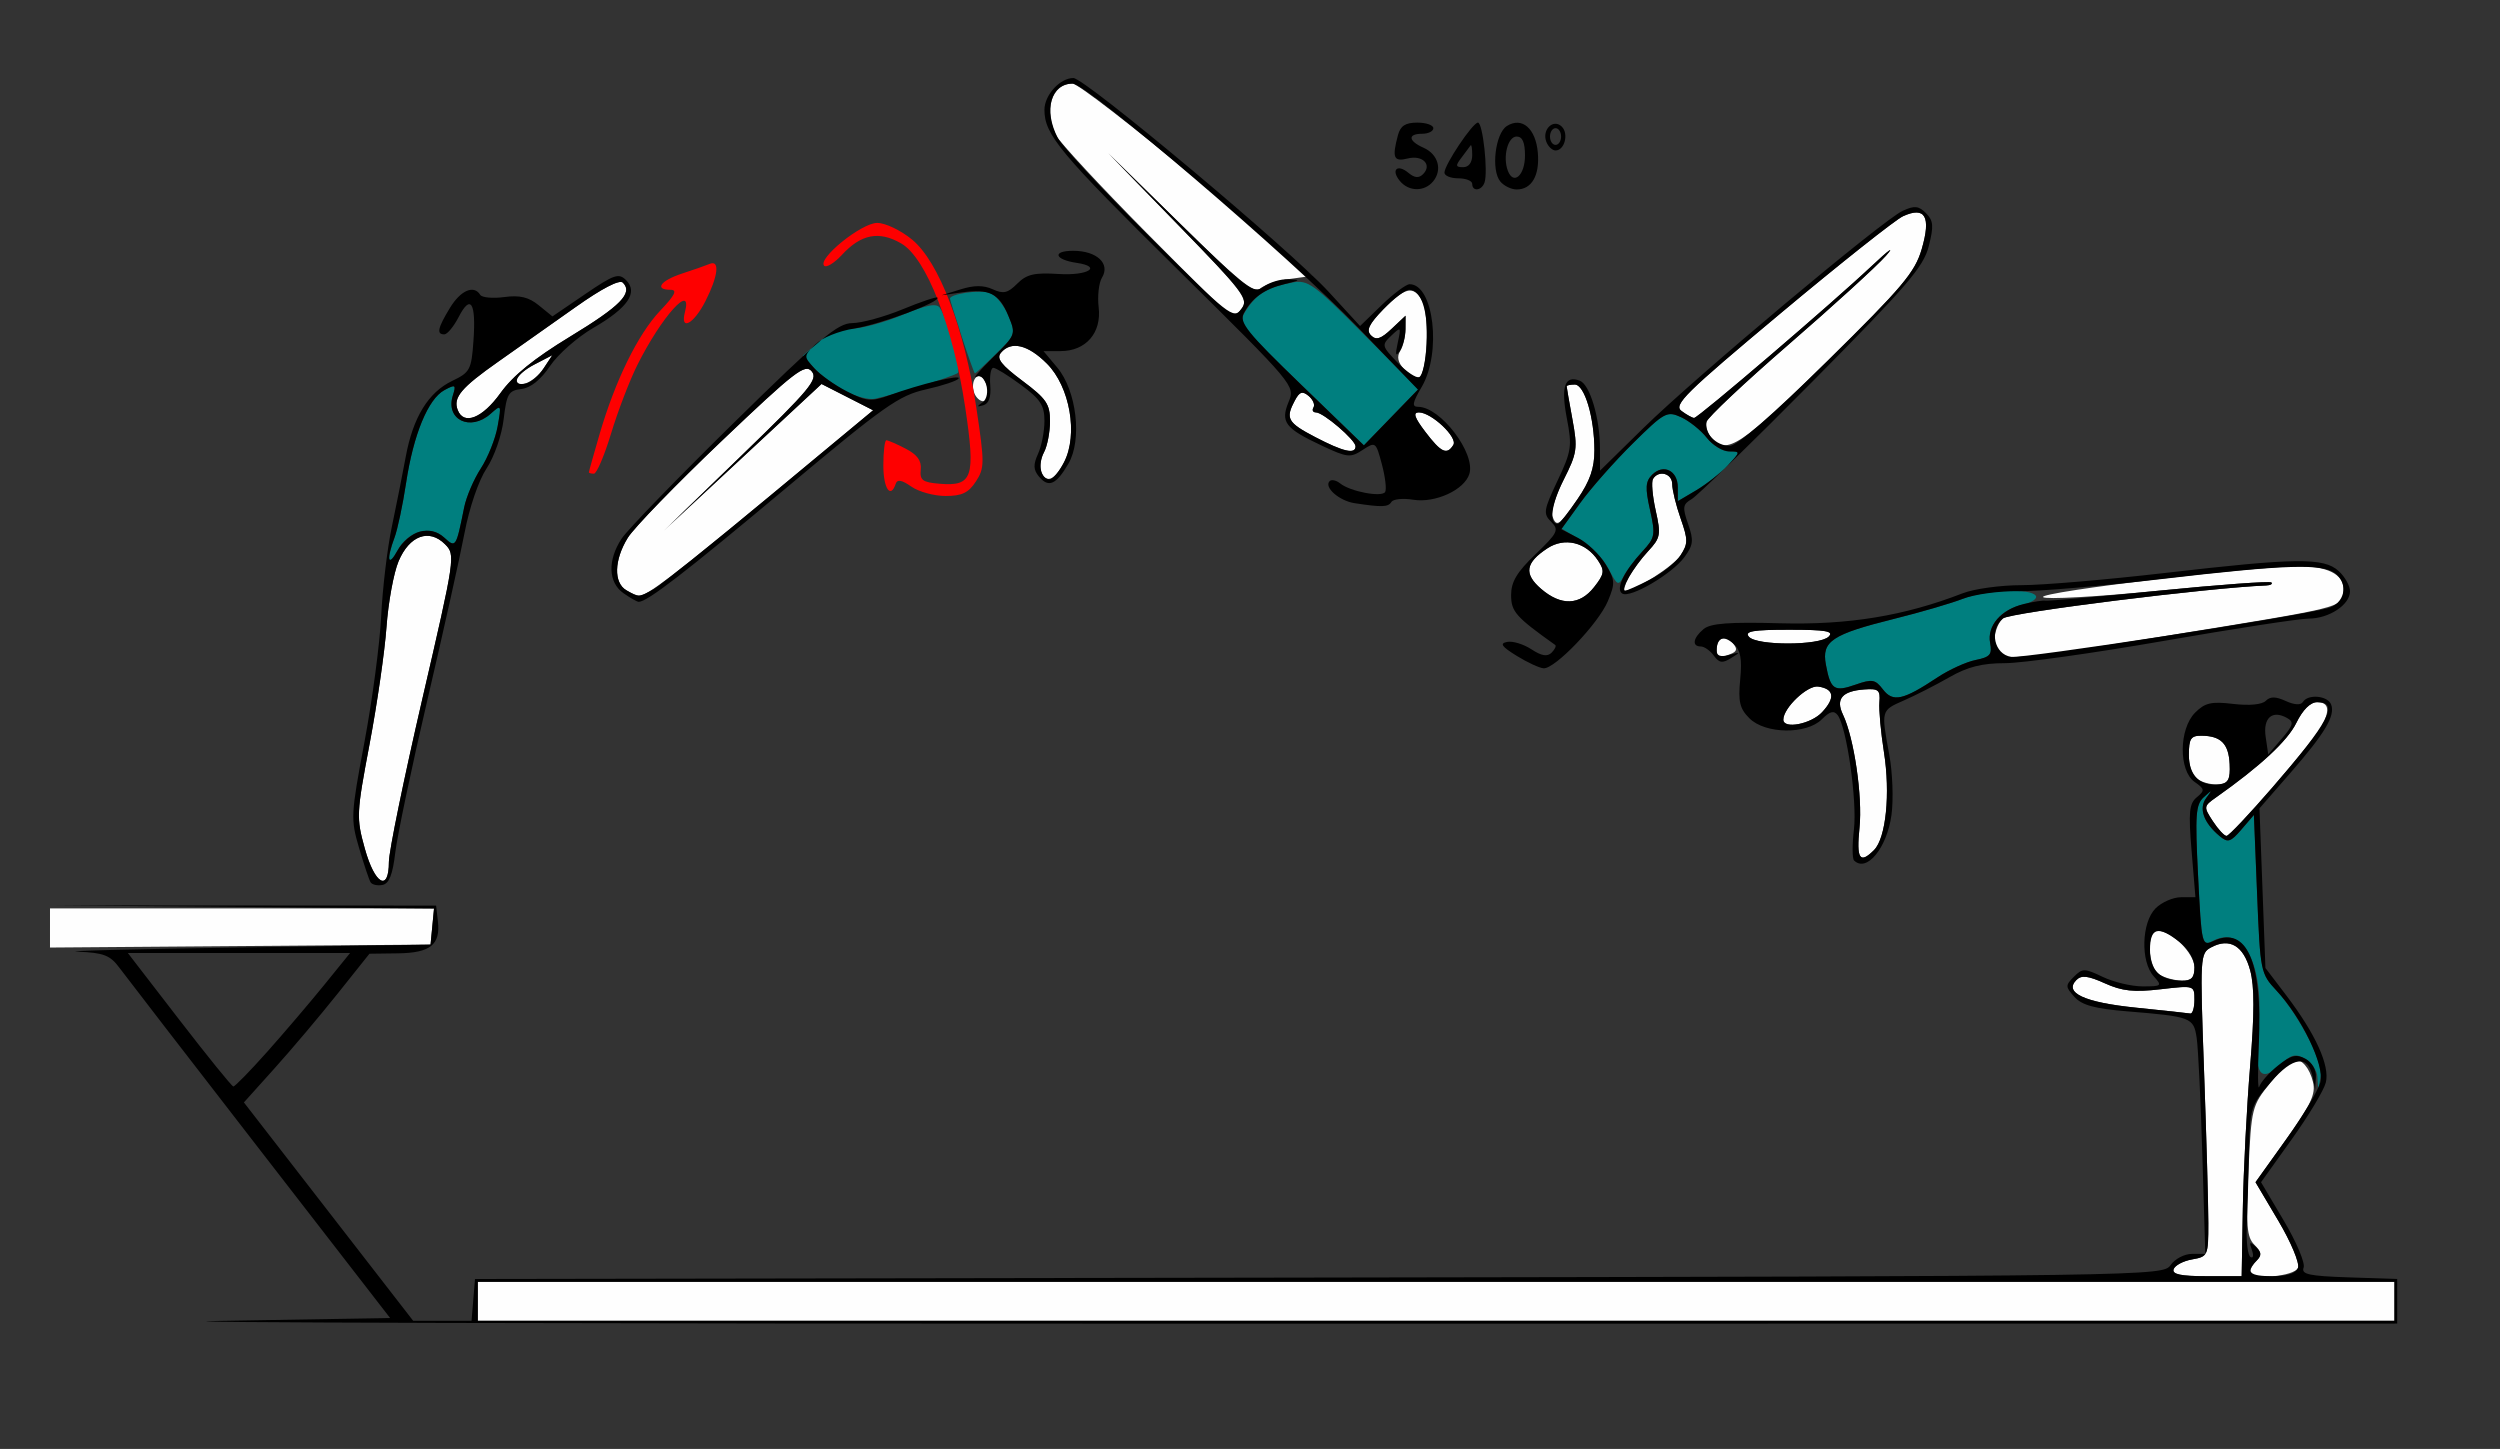<?xml version="1.0" encoding="UTF-8" standalone="no"?>
<!-- Created with Inkscape (http://www.inkscape.org/) -->

<svg
   xmlns:dc="http://purl.org/dc/elements/1.1/"
   xmlns:cc="http://creativecommons.org/ns#"
   xmlns:rdf="http://www.w3.org/1999/02/22-rdf-syntax-ns#"
   xmlns:svg="http://www.w3.org/2000/svg"
   xmlns="http://www.w3.org/2000/svg"
   xmlns:sodipodi="http://sodipodi.sourceforge.net/DTD/sodipodi-0.dtd"
   xmlns:inkscape="http://www.inkscape.org/namespaces/inkscape"
   id="svg3426"
   version="1.1"
   inkscape:version="0.91 r13725"
   width="420.561"
   height="243.75"
   viewBox="0 0 420.561 243.75"
   sodipodi:docname="bb930404.svg">
  <rect x="0" y="0" width="420.561" height="243.75" fill="#333333" stroke="none"/>
  <defs
     id="defs3430" />
  <sodipodi:namedview
     pagecolor="#ffffff"
     bordercolor="#666666"
     borderopacity="1"
     objecttolerance="10"
     gridtolerance="10"
     guidetolerance="10"
     inkscape:pageopacity="0"
     inkscape:pageshadow="2"
     inkscape:window-width="1769"
     inkscape:window-height="480"
     id="namedview3428"
     showgrid="false"
     inkscape:zoom="0.92975477"
     inkscape:cx="204.21955"
     inkscape:cy="130.75672"
     inkscape:window-x="0"
     inkscape:window-y="0"
     inkscape:window-maximized="0"
     inkscape:current-layer="svg3426" />
  <g
     id="g3436">
    <path
       style="fill:#fefefe"
       d="m 80.374,218.906 0,-3.281 161.215,0 161.215,0 0,3.281 0,3.281 -161.215,0 -161.215,0 0,-3.281 z m 285.28,-5.391 c 0.214,-0.645 1.616,-1.389 3.115,-1.654 2.655,-0.47 2.727,-0.63 2.727,-6.094 0,-3.086 -0.322,-14.558 -0.716,-25.492 -0.701,-19.463 -0.675,-19.903 1.204,-20.911 3.094,-1.661 5.439,-0.269 6.556,3.89 0.726,2.706 0.722,7.241 -0.015,16.115 -0.564,6.792 -1.115,17.517 -1.224,23.832 l -0.197,11.483 -5.919,0.002 c -4.32,9.4e-4 -5.814,-0.315 -5.53,-1.17 z m 12.851,0.422 c 0,-0.412 0.508,-1.259 1.128,-1.882 0.881,-0.884 0.797,-1.464 -0.385,-2.649 -1.284,-1.288 -1.436,-3.166 -1.005,-12.415 0.499,-10.696 0.568,-10.971 3.718,-14.882 1.766,-2.191 3.497,-3.978 3.848,-3.97 1.445,0.033 2.722,1.537 3.293,3.879 0.495,2.03 -0.338,3.807 -4.533,9.672 l -5.139,7.186 3.845,6.493 c 2.121,3.581 3.603,7.126 3.305,7.906 -0.568,1.485 -8.076,2.101 -8.076,0.663 z M 359.346,169.515 c -8.719,-0.889 -12.193,-2.503 -10.038,-4.665 0.84,-0.842 1.96,-0.71 4.778,0.564 2.906,1.315 4.88,1.525 9.377,1.002 5.68,-0.661 5.696,-0.656 5.696,1.773 0,1.34 -0.315,2.379 -0.701,2.31 -0.386,-0.07 -4.486,-0.512 -9.112,-0.983 z m 3.972,-5.528 c -2.018,-1.179 -2.321,-7.425 -0.36,-7.425 2.358,0 6.201,3.819 6.201,6.162 0,1.743 -0.492,2.269 -2.103,2.247 -1.157,-0.016 -2.839,-0.459 -3.738,-0.984 z m -354.907,-7.881 0,-3.294 32.302,0 32.302,0 -0.293,3.047 -0.293,3.047 -32.009,0.247 -32.009,0.247 0,-3.294 z M 61.366,142.734 c -1.437,-5.174 -1.405,-5.88 0.808,-17.578 1.268,-6.703 2.548,-15.562 2.845,-19.688 0.297,-4.125 1.207,-9.091 2.024,-11.036 1.823,-4.343 5.143,-5.564 7.821,-2.878 1.771,1.777 1.719,2.131 -3.823,26.05 -3.091,13.337 -5.619,25.66 -5.619,27.384 0,5.136 -2.367,3.819 -4.055,-2.255 z m 251.448,-3.506 c 0.536,-5.207 -0.915,-15.109 -2.785,-19.013 -1.267,-2.645 -0.143,-3.965 3.606,-4.237 2.375,-0.172 2.695,0.1 2.527,2.147 -0.106,1.289 0.237,5.068 0.762,8.397 1.098,6.96 0.342,14.462 -1.661,16.471 -2.409,2.416 -2.992,1.519 -2.449,-3.765 z m 59.44,-1.084 c -1.573,-2.408 -1.558,-2.525 0.514,-3.984 7.439,-5.241 12.032,-9.502 13.524,-12.544 1.088,-2.219 2.366,-3.491 3.505,-3.491 2.041,0 2.24,1.453 0.591,4.313 -1.603,2.781 -15.013,18.182 -15.833,18.185 -0.374,9.4e-4 -1.409,-1.114 -2.3,-2.478 z m -2.395,-6.95 c -1.054,-0.628 -1.636,-2.125 -1.636,-4.209 0,-2.734 0.326,-3.232 2.103,-3.22 3.283,0.022 4.59,1.337 4.755,4.779 0.121,2.536 -0.225,3.22 -1.717,3.4 -1.028,0.124 -2.605,-0.214 -3.505,-0.75 z m -69.86,-10.13 c 0,-1.984 4.066,-5.837 5.876,-5.568 2.676,0.397 2.899,1.885 0.644,4.312 -1.859,2.002 -6.52,2.9 -6.52,1.256 z m -11.215,-11.79 c 0,-1.976 1.494,-2.575 2.722,-1.092 0.819,0.99 0.719,1.419 -0.438,1.865 -2.106,0.811 -2.284,0.751 -2.284,-0.773 z M 336.137,110 c -1.149,-1.153 -0.638,-4.758 0.851,-5.998 1.149,-0.956 34.759,-5.145 44.242,-5.513 0.728,-0.028 1.121,-0.256 0.872,-0.505 -0.249,-0.249 -8.82,0.378 -19.047,1.394 -10.227,1.016 -18.941,1.5 -19.364,1.075 -0.852,-0.855 36.435,-5.308 43.426,-5.187 5.014,0.087 7.492,1.652 7.086,4.476 -0.354,2.46 -0.179,2.417 -28.783,7.06 -23.979,3.892 -28.138,4.346 -29.283,3.197 z m -41.938,-2.891 c -0.763,-0.922 0.692,-1.172 6.808,-1.172 6.149,0 7.538,0.241 6.63,1.152 -1.534,1.539 -12.168,1.555 -13.438,0.02 z m -34.957,-8.055 c -2.924,-2.523 -2.634,-4.382 1.061,-6.811 2.905,-1.91 6.487,-1.044 8.532,2.063 1.138,1.729 1.06,2.258 -0.662,4.453 -2.427,3.095 -5.566,3.199 -8.931,0.295 z m -153.868,0.246 c -2.172,-1.269 -2.072,-5.09 0.232,-8.828 1.027,-1.667 8.128,-8.99 15.78,-16.274 12.347,-11.753 14.054,-13.073 15.166,-11.73 1.1,1.33 -0.337,3.053 -11.808,14.164 l -13.061,12.65 13.256,-12.346 13.256,-12.346 4.344,2.214 4.344,2.214 -17.442,14.475 c -15.765,13.084 -20.562,16.743 -21.964,16.757 -0.257,0.003 -1.203,-0.425 -2.103,-0.951 z m 168.539,-2.034 c 0.595,-1.16 2.098,-3.204 3.34,-4.542 2.089,-2.25 2.184,-2.766 1.27,-6.858 -0.544,-2.434 -0.746,-4.819 -0.449,-5.301 0.957,-1.553 3.233,-0.932 3.233,0.881 0,0.966 0.636,3.564 1.413,5.773 1.263,3.59 1.261,4.247 -0.014,6.2 -1.211,1.854 -7.643,5.958 -9.338,5.958 -0.296,0 -0.051,-0.949 0.544,-2.109 z M 261.122,86.814 c -0.276,-0.721 0.596,-3.484 1.937,-6.14 2.251,-4.457 2.364,-5.235 1.466,-10.111 -0.535,-2.905 -0.973,-5.416 -0.973,-5.579 0,-0.163 0.611,-0.297 1.358,-0.297 1.653,0 3.303,5.522 3.31,11.081 0.004,2.986 -0.743,5.141 -2.843,8.203 -3.109,4.532 -3.506,4.798 -4.254,2.842 z m -85.99,-7.522 c -0.28,-0.733 -0.057,-2.182 0.497,-3.22 0.554,-1.038 1.007,-3.383 1.007,-5.211 0,-2.895 -0.6,-3.774 -4.641,-6.801 -3.579,-2.681 -4.409,-3.757 -3.624,-4.706 1.703,-2.058 4.556,-1.388 7.755,1.821 3.871,3.883 5.271,11.933 2.882,16.569 -1.598,3.1 -3.058,3.683 -3.874,1.547 z m 46.129,-5.76 c -4.673,-2.44 -5.056,-3.125 -3.439,-6.154 0.795,-1.489 1.272,-1.647 2.326,-0.77 0.73,0.607 1.096,1.478 0.814,1.936 -0.282,0.457 -0.099,0.831 0.406,0.831 1.246,0 6.669,4.642 6.669,5.708 0,1.386 -2.05,0.917 -6.776,-1.551 z M 239.783,72.656 c -1.841,-2.421 -2.129,-3.281 -1.098,-3.281 2.114,0 6.579,4.211 5.802,5.471 -1.079,1.752 -2.051,1.299 -4.704,-2.19 z m 48.105,0.983 c -0.619,-0.749 -0.986,-1.952 -0.815,-2.673 0.171,-0.722 6.409,-6.595 13.862,-13.051 7.453,-6.457 14.807,-13.164 16.342,-14.905 1.535,-1.741 0.483,-0.99 -2.336,1.67 -6.624,6.247 -29.268,25.626 -29.948,25.63 -0.287,0.002 -1.239,-0.524 -2.116,-1.169 -1.405,-1.033 0.57,-2.98 16.666,-16.436 10.043,-8.396 19.312,-15.746 20.599,-16.334 3.73,-1.705 4.736,0.072 3.136,5.542 -1.141,3.903 -3.225,6.375 -15.838,18.791 -14.523,14.296 -17.045,15.965 -19.551,12.936 z M 76.995,68.963 c -0.803,-2.099 0.578,-3.738 6.866,-8.154 3.203,-2.249 9.021,-6.354 12.928,-9.122 4.486,-3.178 7.431,-4.704 7.992,-4.141 1.748,1.754 -0.371,3.92 -8.904,9.099 -6.004,3.644 -9.588,6.549 -11.674,9.463 -3.042,4.249 -6.196,5.499 -7.207,2.856 z m 86.911,-2.825 c -0.763,-1.994 0.59,-3.88 1.617,-2.254 1.102,1.745 1.034,3.616 -0.132,3.616 -0.53,0 -1.198,-0.613 -1.485,-1.361 z M 86.916,63.843 c 0,-0.54 1.351,-1.683 3.002,-2.539 L 92.919,59.747 91.441,61.983 c -1.542,2.334 -4.525,3.56 -4.525,1.86 z m 149.278,-1.732 c -1.042,-1.155 -1.245,-2.121 -0.647,-3.07 0.48,-0.762 0.879,-2.408 0.887,-3.658 l 0.014,-2.273 -2.349,2.214 c -1.81,1.706 -2.603,1.959 -3.456,1.103 -0.853,-0.856 -0.38,-1.864 2.065,-4.394 3.631,-3.758 5.122,-4.073 6.557,-1.384 1.253,2.348 0.824,12.362 -0.549,12.815 -0.552,0.182 -1.687,-0.427 -2.523,-1.354 z M 192.846,39.141 c -7.777,-7.863 -14.606,-15.218 -15.176,-16.345 -2.154,-4.262 -0.739,-8.734 2.763,-8.734 0.855,0 10.274,7.277 20.931,16.172 l 19.376,16.172 -3.847,0.534 c -2.116,0.294 -4.351,1.04 -4.967,1.658 -0.87,0.873 -3.837,-1.547 -13.299,-10.847 L 186.449,25.781 l 11.868,12.188 c 10.552,10.837 11.732,12.369 10.645,13.828 -0.673,0.902 -1.392,1.641 -1.599,1.641 -0.207,0 -6.739,-6.434 -14.516,-14.297 z"
       id="path3446"
       inkscape:connector-curvature="0" />
    <path
       style="fill:#007f7f"
       d="m 389.847,181.205 c -0.07,-1.142 -1.008,-2.549 -2.085,-3.127 -1.614,-0.866 -2.34,-0.691 -4.136,1.003 -3.411,3.214 -4.45,1.654 -3.725,-5.591 1.105,-11.038 -2.421,-18.014 -7.678,-15.192 -1.779,0.955 -1.867,0.565 -2.446,-10.895 -0.528,-10.442 -0.409,-12.059 0.975,-13.316 1.432,-1.3 1.468,-1.287 0.394,0.15 -1.308,1.749 -0.454,4.163 2.275,6.435 1.364,1.136 1.823,0.992 3.651,-1.14 l 2.091,-2.438 0.538,13.312 c 0.525,12.986 0.603,13.382 3.182,16.152 3.846,4.13 7.967,12.17 7.495,14.624 l -0.404,2.099 -0.127,-2.076 z m -73.086,-65.224 c -1.302,-1.698 -1.812,-1.788 -4.614,-0.808 -3.6,1.259 -4.203,0.852 -4.989,-3.371 -0.733,-3.934 0.993,-5.088 11.534,-7.712 4.369,-1.088 9.53,-2.594 11.468,-3.347 3.928,-1.526 11.498,-1.837 12.317,-0.507 0.292,0.474 -0.691,1.13 -2.184,1.459 -3.659,0.806 -6.05,3.613 -5.507,6.465 0.37,1.943 0.002,2.376 -2.44,2.866 -1.582,0.317 -4.476,1.639 -6.431,2.937 -5.773,3.833 -7.476,4.208 -9.154,2.018 z M 270.61,95.72 c -0.862,-1.672 -2.991,-3.882 -4.732,-4.913 l -3.165,-1.873 3.165,-4.389 c 1.741,-2.414 5.698,-6.89 8.793,-9.947 5.339,-5.273 5.757,-5.499 8.132,-4.414 1.377,0.629 3.317,2.181 4.311,3.449 0.994,1.267 2.691,2.304 3.771,2.304 1.933,0 1.929,0.038 -0.239,2.352 -1.212,1.294 -3.598,3.178 -5.303,4.187 l -3.1,1.835 0,-2.342 c 0,-2.822 -2.424,-4.003 -4.318,-2.103 -1.122,1.125 -1.187,2.191 -0.358,5.898 0.939,4.203 0.851,4.698 -1.237,6.958 -1.236,1.338 -2.676,3.244 -3.201,4.234 -0.88,1.663 -1.073,1.567 -2.52,-1.238 z M 65.458,94.045 c -0.021,-0.611 0.384,-2.222 0.899,-3.581 0.515,-1.359 1.395,-5.499 1.955,-9.202 1.238,-8.177 3.709,-14.164 6.455,-15.638 1.857,-0.997 1.987,-0.914 1.413,0.902 -1.288,4.071 2.943,6.123 6.356,3.082 1.806,-1.609 1.828,-1.569 1.179,2.109 -0.364,2.062 -1.632,5.243 -2.818,7.067 -1.186,1.824 -2.451,4.778 -2.811,6.562 -1.374,6.811 -1.405,6.858 -3.366,5.078 -2.358,-2.141 -6.061,-1.118 -7.836,2.164 -0.763,1.411 -1.405,2.066 -1.425,1.455 z M 218.817,64.647 C 208.244,54.423 208.202,54.366 209.705,52.065 c 1.738,-2.66 3.604,-3.765 7.657,-4.533 2.656,-0.503 3.581,0.164 12.055,8.697 l 9.179,9.242 -4.579,4.723 -4.579,4.723 -10.622,-10.271 z m -76.762,1.068 c -1.8,-0.974 -4.109,-2.698 -5.131,-3.832 l -1.859,-2.061 2.613,-2.255 c 1.559,-1.345 3.818,-2.264 5.599,-2.277 1.642,-0.012 5.491,-1.055 8.553,-2.318 4.216,-1.739 5.749,-2.018 6.312,-1.15 1.248,1.924 3.569,10.337 3.006,10.901 -0.514,0.516 -10.206,3.542 -13.952,4.356 -1.028,0.224 -3.342,-0.39 -5.141,-1.364 z m 19.759,-9.016 c -1.1,-3.362 -2.001,-6.27 -2.001,-6.461 0,-0.784 4.961,-1.523 6.637,-0.989 0.993,0.316 2.408,2.021 3.144,3.789 1.317,3.163 1.285,3.266 -2.028,6.494 -1.852,1.804 -3.454,3.28 -3.56,3.28 -0.106,0 -1.093,-2.751 -2.193,-6.113 z"
       id="path3442"
       inkscape:connector-curvature="0" />
    <path
       style="fill:#fe0000"
       d="m 153.304,81.855 c -1.597,-1.122 -2.36,-1.259 -2.622,-0.469 -0.866,2.606 -2.083,0.792 -2.083,-3.105 0,-2.32 0.231,-4.219 0.514,-4.219 0.283,0 1.748,0.64 3.257,1.423 1.95,1.012 2.68,2.028 2.524,3.516 -0.186,1.774 0.291,2.136 3.131,2.374 5.609,0.472 6.116,-1.028 4.345,-12.853 -2.032,-13.565 -6.532,-25.102 -10.752,-27.561 -3.718,-2.167 -6.745,-1.591 -9.968,1.895 -1.282,1.387 -2.632,2.22 -3,1.851 C 137.468,43.522 144.919,37.5 147.568,37.5 c 1.369,0 3.992,1.256 5.876,2.813 4.523,3.74 8.796,14.926 10.8,28.275 1.401,9.33 1.395,10.156 -0.085,12.422 -1.24,1.898 -2.351,2.427 -5.094,2.427 -1.93,0 -4.522,-0.712 -5.761,-1.582 z M 99.065,79.45 c 0,-0.131 0.798,-2.978 1.773,-6.328 2.648,-9.098 6.479,-16.914 10.222,-20.856 C 113.553,49.64 113.995,48.75 112.806,48.75 c -2.792,0 -1.711,-1.539 1.913,-2.725 1.928,-0.631 4.03,-1.365 4.673,-1.633 1.74,-0.724 1.42,2.063 -0.72,6.27 -1.964,3.862 -4.301,5.107 -3.449,1.838 1.33,-5.101 -3.956,0.786 -8.019,8.93 -1.293,2.591 -3.273,7.759 -4.401,11.484 -1.128,3.725 -2.43,6.773 -2.894,6.773 -0.464,0 -0.844,-0.107 -0.844,-0.237 z"
       id="path3440"
       inkscape:connector-curvature="0" />
    <path
       style="fill:#000000"
       d="M 36.783,222.209 65.623,221.719 43.793,193.527 C 31.786,178.021 21.127,164.205 20.105,162.824 c -1.576,-2.13 -2.639,-2.544 -7.009,-2.727 -2.834,-0.119 9.357,-0.435 27.091,-0.703 l 32.243,-0.487 0.292,-3.035 0.292,-3.035 -32.302,-0.265 -32.302,-0.265 32.477,0.018 32.477,0.018 0.301,2.635 c 0.451,3.949 -1.263,5.325 -6.724,5.398 l -4.792,0.064 -5.368,6.733 c -2.952,3.703 -7.705,9.331 -10.561,12.507 l -5.192,5.775 14.236,18.366 14.236,18.366 4.913,0 4.913,0 0.29,-3.516 0.29,-3.516 141.97,-0.237 c 140.699,-0.235 141.982,-0.254 143.277,-2.109 0.719,-1.03 2.324,-1.872 3.568,-1.872 l 2.261,0 -0.494,-16.641 c -0.272,-9.152 -0.7,-18.008 -0.953,-19.68 -0.522,-3.456 -0.883,-3.594 -11.746,-4.486 -5.414,-0.445 -7.567,-1.036 -8.816,-2.42 -1.541,-1.708 -1.548,-1.937 -0.098,-3.391 1.45,-1.454 1.779,-1.452 4.876,0.029 1.827,0.874 4.844,1.589 6.705,1.589 3.219,0 3.309,-0.084 1.837,-1.714 -2.225,-2.466 -2.039,-9.042 0.322,-11.411 1.028,-1.031 2.958,-1.875 4.29,-1.875 l 2.42,0 -0.646,-7.775 c -0.545,-6.559 -0.408,-7.973 0.871,-9.038 1.386,-1.154 1.353,-1.378 -0.373,-2.59 -2.697,-1.895 -2.639,-8.907 0.096,-11.651 1.657,-1.662 2.719,-1.905 6.414,-1.466 2.693,0.32 4.835,0.119 5.466,-0.514 0.76,-0.762 1.66,-0.756 3.365,0.024 1.458,0.666 2.536,0.727 2.884,0.162 0.848,-1.376 4.177,-1.075 4.752,0.431 0.723,1.889 -1.035,4.83 -6.924,11.583 l -5.132,5.885 0.501,13.425 0.501,13.425 3.498,4.596 c 4.937,6.486 7.369,11.847 6.661,14.68 -0.323,1.29 -2.907,5.59 -5.742,9.554 l -5.155,7.208 3.845,6.493 c 2.115,3.571 3.608,7.112 3.318,7.87 -0.434,1.134 0.907,1.425 7.608,1.647 l 8.135,0.27 0,3.75 0,3.75 -197.664,0.021 C 96.893,222.69 20.922,222.479 36.783,222.209 Z m 366.02,-3.303 0,-3.281 -161.215,0 -161.215,0 0,3.281 0,3.281 161.215,0 161.215,0 0,-3.281 z m -25.504,-15.705 c 0.109,-6.315 0.659,-17.04 1.224,-23.832 0.737,-8.874 0.742,-13.409 0.015,-16.115 -1.116,-4.159 -3.462,-5.551 -6.556,-3.89 -1.879,1.009 -1.904,1.448 -1.204,20.911 0.394,10.935 0.716,22.406 0.716,25.492 0,5.464 -0.071,5.624 -2.727,6.094 -1.5,0.265 -2.902,1.01 -3.115,1.654 -0.284,0.855 1.21,1.171 5.53,1.17 l 5.919,-0.002 0.197,-11.483 z m 9.28,10.073 c 0.298,-0.779 -1.184,-4.325 -3.305,-7.906 l -3.845,-6.493 5.155,-7.208 c 2.835,-3.964 5.426,-8.292 5.758,-9.618 0.711,-2.842 -3.11,-10.82 -7.377,-15.402 -2.683,-2.882 -2.738,-3.152 -3.267,-16.243 l -0.538,-13.312 -2.091,2.438 c -1.828,2.132 -2.287,2.275 -3.651,1.14 -2.729,-2.272 -3.582,-4.686 -2.275,-6.435 1.074,-1.436 1.038,-1.45 -0.394,-0.15 -1.384,1.257 -1.503,2.873 -0.977,13.275 0.597,11.813 0.604,11.842 2.677,10.895 5.498,-2.513 8.159,3.544 7.554,17.194 -0.214,4.822 -0.187,8.135 0.059,7.361 0.246,-0.773 1.666,-2.377 3.154,-3.564 2.191,-1.747 3.067,-1.964 4.603,-1.139 1.115,0.598 1.845,1.875 1.77,3.095 l -0.127,2.076 -0.395,-2.03 c -0.747,-3.845 -3.303,-3.559 -7.059,0.788 -3.408,3.946 -3.507,4.268 -3.68,12.023 -0.098,4.383 -0.264,9.976 -0.369,12.429 -0.105,2.453 0.179,4.69 0.632,4.971 0.453,0.281 0.556,-0.25 0.229,-1.179 -0.486,-1.381 -0.364,-1.475 0.665,-0.517 0.979,0.911 1.01,1.422 0.138,2.297 -1.935,1.941 -1.246,2.625 2.646,2.625 2.495,0 3.95,-0.477 4.308,-1.413 z M 44.937,176.953 c 2.87,-3.222 7.185,-8.285 9.59,-11.249 l 4.372,-5.391 -18.7,0 -18.7,0 8.643,11.21 c 4.753,6.166 8.853,11.228 9.11,11.249 0.257,0.021 2.815,-2.597 5.685,-5.82 z m 324.221,-8.763 c 0,-2.429 -0.016,-2.434 -5.696,-1.773 -4.497,0.524 -6.471,0.313 -9.377,-1.002 -2.818,-1.274 -3.938,-1.407 -4.778,-0.564 -2.155,2.162 1.319,3.776 10.038,4.665 4.626,0.471 8.727,0.914 9.112,0.983 0.386,0.07 0.701,-0.97 0.701,-2.31 z m 0,-5.465 c 0,-1.342 -1.01,-3.073 -2.462,-4.219 -3.62,-2.857 -5.014,-2.498 -5.014,1.292 0,3.48 1.708,5.125 5.374,5.174 1.611,0.022 2.103,-0.504 2.103,-2.247 z M 382.243,132.513 c 9.589,-11.09 11.32,-14.388 7.554,-14.388 -1.139,0 -2.416,1.272 -3.505,3.491 -1.492,3.042 -6.085,7.302 -13.524,12.544 -2.071,1.46 -2.086,1.576 -0.514,3.984 0.891,1.364 1.926,2.48 2.3,2.478 0.374,-9.4e-4 3.834,-3.65 7.689,-8.109 z m -7.161,-3.97 c -0.164,-3.442 -1.472,-4.757 -4.755,-4.779 -1.777,-0.012 -2.103,0.487 -2.103,3.22 0,3.501 1.914,5.347 5.14,4.959 1.493,-0.18 1.839,-0.865 1.717,-3.4 z m 9.662,-7.758 c -2.503,-1.405 -4.072,-0.023 -3.604,3.175 l 0.432,2.952 2.289,-2.669 c 1.937,-2.259 2.073,-2.79 0.883,-3.458 z M 62.335,148.411 c -0.251,-0.415 -1.124,-3.022 -1.94,-5.793 -1.421,-4.824 -1.382,-5.58 0.918,-17.812 1.321,-7.026 2.587,-16.572 2.813,-21.212 0.226,-4.641 1.033,-11.391 1.793,-15 0.76,-3.609 1.81,-8.893 2.333,-11.742 1.219,-6.638 3.802,-10.854 7.83,-12.781 2.993,-1.432 3.222,-1.867 3.568,-6.785 0.449,-6.393 -0.478,-7.864 -2.493,-3.956 -0.828,1.606 -1.915,2.92 -2.416,2.92 -1.343,0 -1.119,-1.052 0.948,-4.453 1.799,-2.96 4.032,-3.924 5.095,-2.199 0.287,0.467 2.106,0.635 4.042,0.375 2.621,-0.353 4.105,0.002 5.813,1.39 l 2.294,1.864 5.5,-3.747 c 4.876,-3.322 5.658,-3.588 6.895,-2.348 2.065,2.071 0.284,4.668 -5.5,8.018 -2.677,1.55 -5.959,4.436 -7.293,6.413 -1.578,2.338 -3.267,3.693 -4.834,3.878 -2.147,0.254 -2.469,0.803 -2.973,5.07 -0.32,2.708 -1.566,6.303 -2.872,8.283 -1.341,2.032 -2.896,6.585 -3.713,10.868 -0.773,4.054 -3.575,16.652 -6.225,27.995 -2.65,11.344 -5.092,22.94 -5.425,25.77 -0.44,3.729 -1.032,5.227 -2.155,5.443 -0.852,0.164 -1.754,-0.042 -2.004,-0.457 z m 3.086,-3.422 c 0,-1.724 2.529,-14.047 5.619,-27.384 5.543,-23.919 5.595,-24.273 3.823,-26.05 -2.678,-2.686 -5.998,-1.465 -7.821,2.878 -0.816,1.945 -1.727,6.911 -2.024,11.036 -0.297,4.125 -1.577,12.984 -2.845,19.688 -2.212,11.698 -2.245,12.404 -0.808,17.578 1.687,6.075 4.055,7.392 4.055,2.255 z m 5.201,-55.558 c 1.564,-0.394 2.935,-0.061 4.097,0.994 1.961,1.78 1.992,1.733 3.366,-5.078 0.36,-1.785 1.625,-4.738 2.811,-6.562 1.186,-1.824 2.454,-5.005 2.818,-7.067 0.649,-3.678 0.627,-3.718 -1.179,-2.109 -3.413,3.041 -7.644,0.989 -6.356,-3.082 0.575,-1.816 0.445,-1.899 -1.413,-0.902 -2.747,1.475 -5.218,7.461 -6.455,15.638 -0.56,3.702 -1.44,7.843 -1.955,9.202 -1.398,3.69 -1.059,5.058 0.527,2.126 0.763,-1.411 2.446,-2.833 3.739,-3.158 z M 84.203,66.108 c 2.086,-2.914 5.67,-5.819 11.674,-9.463 8.533,-5.179 10.653,-7.345 8.904,-9.099 -0.561,-0.562 -3.505,0.964 -7.992,4.141 -3.907,2.767 -9.725,6.872 -12.928,9.122 -6.288,4.416 -7.669,6.056 -6.866,8.154 1.011,2.643 4.165,1.393 7.207,-2.856 z m 7.239,-4.125 1.478,-2.236 -3.002,1.557 c -3.137,1.627 -4.108,3.741 -1.478,3.218 0.838,-0.167 2.189,-1.309 3.002,-2.539 z m 220.453,82.761 c -0.312,-0.313 -0.32,-2.662 -0.018,-5.221 0.561,-4.755 -1.218,-17.228 -2.743,-19.226 -0.627,-0.822 -1.315,-0.639 -2.653,0.703 -2.58,2.589 -9.542,2.491 -12.195,-0.172 -1.628,-1.633 -1.901,-2.789 -1.541,-6.543 0.333,-3.482 0.065,-4.897 -1.136,-5.987 -1.663,-1.51 -2.823,-1.042 -2.823,1.14 0,0.908 0.649,1.135 2.103,0.736 1.95,-0.535 1.973,-0.496 0.317,0.537 -1.451,0.904 -1.996,0.825 -2.907,-0.424 -0.616,-0.846 -1.6,-1.537 -2.186,-1.537 -1.541,0 -1.307,-1.444 0.474,-2.927 1.164,-0.969 4.299,-1.207 12.862,-0.975 11.481,0.311 20.92,-1.239 30.711,-5.041 1.938,-0.753 6.398,-1.368 9.91,-1.368 3.513,0 14.334,-0.92 24.047,-2.045 22.187,-2.569 26.783,-2.622 29.298,-0.339 1.052,0.955 1.914,2.492 1.914,3.414 0,2.271 -3.529,4.595 -6.984,4.598 -1.556,0.002 -12.502,1.688 -24.325,3.747 -11.822,2.059 -23.847,3.745 -26.722,3.747 -3.863,0.002 -6.301,0.618 -9.346,2.36 -2.265,1.296 -5.696,3.048 -7.624,3.892 -3.918,1.717 -3.892,1.62 -2.5,9.173 0.553,3 0.717,7.553 0.366,10.118 -0.764,5.571 -4.203,9.743 -6.299,7.641 z m 3.369,-1.75 c 2.003,-2.009 2.759,-9.51 1.661,-16.471 -0.525,-3.329 -0.868,-7.108 -0.762,-8.397 0.169,-2.046 -0.152,-2.319 -2.527,-2.147 -3.749,0.272 -4.873,1.592 -3.606,4.237 1.87,3.904 3.321,13.806 2.785,19.013 -0.544,5.283 0.04,6.181 2.449,3.765 z m -8.743,-23.185 c 2.255,-2.428 2.032,-3.915 -0.644,-4.312 -1.81,-0.269 -5.876,3.585 -5.876,5.568 0,1.644 4.66,0.746 6.52,-1.256 z m 19.395,-5.845 c 1.955,-1.298 4.849,-2.62 6.431,-2.937 2.441,-0.49 2.81,-0.923 2.44,-2.866 -0.552,-2.895 1.845,-5.641 5.732,-6.567 1.617,-0.385 3.222,-0.631 3.567,-0.547 0.345,0.085 8.938,-0.672 19.096,-1.681 10.158,-1.009 18.673,-1.631 18.922,-1.381 0.249,0.249 -0.144,0.477 -0.872,0.505 -9.778,0.38 -43.093,4.557 -44.289,5.553 -2.349,1.956 -1.478,6.039 1.377,6.455 2.128,0.31 47.775,-6.704 53.271,-8.186 2.797,-0.754 3.551,-3.959 1.361,-5.782 -2.127,-1.771 -8.223,-1.587 -29.398,0.89 -10.023,1.172 -20.833,2.087 -24.021,2.034 -3.188,-0.054 -7.394,0.523 -9.346,1.281 -1.952,0.758 -7.124,2.269 -11.493,3.357 -10.541,2.625 -12.267,3.779 -11.534,7.712 0.786,4.223 1.389,4.63 4.989,3.371 2.801,-0.98 3.312,-0.89 4.614,0.808 1.679,2.19 3.381,1.815 9.154,-2.018 z m -18.278,-6.874 c 0.908,-0.91 -0.481,-1.152 -6.63,-1.152 -6.117,0 -7.571,0.25 -6.808,1.172 1.27,1.534 11.904,1.518 13.438,-0.02 z m -52.495,3.236 c -2.557,-1.579 -2.903,-2.09 -1.59,-2.344 0.924,-0.178 2.755,0.383 4.07,1.247 1.707,1.122 2.678,1.283 3.396,0.562 0.553,-0.555 0.824,-1.139 0.601,-1.297 -6.629,-4.713 -7.414,-5.602 -7.414,-8.389 0,-2.233 0.973,-3.86 4.111,-6.877 3.761,-3.615 3.985,-4.079 2.623,-5.445 -1.362,-1.366 -1.271,-1.954 1.067,-6.903 2.359,-4.993 2.48,-5.803 1.573,-10.51 -1.032,-5.357 -0.358,-7.306 2.186,-6.326 1.702,0.655 3.38,6.305 3.387,11.404 l 0.006,3.728 7.243,-7.111 c 8.823,-8.662 40.361,-35.087 43.693,-36.61 1.976,-0.903 2.671,-0.831 3.901,0.402 1.257,1.261 1.332,2.15 0.469,5.557 -0.885,3.494 -3.6,6.654 -19.601,22.806 -10.216,10.312 -19.344,19.195 -20.284,19.74 -1.505,0.871 -1.577,1.375 -0.596,4.196 0.962,2.769 0.876,3.529 -0.629,5.573 -2.089,2.836 -9.11,6.951 -10.446,6.123 -1.18,-0.731 0.253,-3.725 3.411,-7.127 2.1,-2.263 2.188,-2.75 1.248,-6.958 -0.828,-3.707 -0.763,-4.773 0.358,-5.898 1.894,-1.9 4.318,-0.719 4.318,2.103 l 0,2.342 3.1,-1.835 c 1.705,-1.009 4.091,-2.893 5.303,-4.187 2.167,-2.314 2.171,-2.352 0.239,-2.352 -1.08,0 -2.777,-1.037 -3.771,-2.304 -0.994,-1.267 -2.934,-2.819 -4.311,-3.449 -2.375,-1.086 -2.793,-0.859 -8.132,4.414 -3.096,3.057 -7.068,7.555 -8.827,9.994 l -3.199,4.436 2.831,1.469 c 1.557,0.808 3.63,2.786 4.605,4.395 1.624,2.679 1.658,3.206 0.399,6.227 -1.56,3.746 -8.898,11.421 -10.807,11.303 -0.694,-0.043 -2.733,-0.986 -4.531,-2.097 z m 13.031,-11.567 c 1.721,-2.195 1.8,-2.724 0.662,-4.453 -2.045,-3.107 -5.627,-3.972 -8.532,-2.063 -3.695,2.429 -3.985,4.288 -1.061,6.811 3.366,2.904 6.504,2.8 8.931,-0.295 z m 9.421,-1.271 c 2.028,-1.038 4.329,-2.87 5.114,-4.071 1.275,-1.952 1.277,-2.609 0.014,-6.2 -0.777,-2.209 -1.413,-4.807 -1.413,-5.773 0,-1.813 -2.277,-2.433 -3.233,-0.881 -0.297,0.482 -0.095,2.868 0.449,5.301 0.914,4.092 0.818,4.608 -1.27,6.858 -2.407,2.593 -4.777,6.652 -3.885,6.652 0.296,0 2.197,-0.849 4.225,-1.887 z M 265.376,83.972 c 2.101,-3.063 2.847,-5.217 2.843,-8.203 -0.007,-5.559 -1.656,-11.081 -3.31,-11.081 -0.747,0 -1.358,0.133 -1.358,0.297 0,0.163 0.438,2.674 0.973,5.579 0.899,4.876 0.786,5.654 -1.466,10.111 -2.099,4.156 -2.535,7.451 -0.984,7.451 0.248,0 1.734,-1.869 3.3,-4.153 z M 307.439,60.703 C 320.052,48.287 322.135,45.815 323.277,41.912 c 1.6,-5.47 0.594,-7.247 -3.136,-5.542 -1.287,0.588 -10.556,7.938 -20.599,16.334 -16.096,13.456 -18.071,15.403 -16.666,16.436 0.876,0.645 1.828,1.17 2.116,1.169 0.681,-0.004 23.324,-19.383 29.948,-25.63 2.82,-2.66 3.871,-3.411 2.336,-1.67 -1.535,1.741 -8.889,8.448 -16.342,14.905 -7.453,6.457 -13.691,12.33 -13.862,13.051 C 286.625,72.856 288.693,75 290.965,75 c 1.258,0 7.111,-5.079 16.474,-14.297 z M 104.881,99.791 c -2.575,-1.809 -2.699,-5.545 -0.305,-9.187 0.968,-1.473 9.445,-10.226 18.838,-19.453 14.61,-14.351 17.495,-16.779 19.963,-16.798 1.587,-0.012 5.386,-1.054 8.444,-2.314 3.057,-1.261 5.699,-2.152 5.87,-1.98 0.679,0.681 -9.594,4.51 -13.957,5.202 -2.683,0.425 -5.471,1.567 -6.605,2.705 -1.944,1.95 -1.946,1.988 -0.153,3.977 0.996,1.104 3.474,2.86 5.508,3.901 3.27,1.674 4.082,1.754 7.009,0.692 5.338,-1.937 12.232,-3.612 11.768,-2.859 -0.235,0.382 -2.709,1.207 -5.497,1.833 -4.548,1.021 -6.979,2.738 -23.641,16.693 -16.763,14.04 -23.233,19.035 -24.672,19.045 -0.271,0.002 -1.428,-0.653 -2.57,-1.456 z m 5.09,-0.683 c 1.115,-0.626 9.876,-7.653 19.469,-15.614 l 17.442,-14.475 -4.338,-2.211 -4.338,-2.211 -12.795,11.883 -12.795,11.883 12.597,-12.185 c 11.08,-10.717 12.446,-12.368 11.341,-13.703 -1.117,-1.35 -2.803,-0.046 -15.169,11.725 -7.652,7.284 -14.753,14.607 -15.78,16.274 -2.303,3.738 -2.403,7.559 -0.232,8.828 2.045,1.195 2.134,1.191 4.597,-0.193 z M 227.872,84.648 c -2.6,-0.399 -5.203,-2.7 -4.196,-3.71 0.318,-0.319 1.114,-0.146 1.769,0.383 1.689,1.366 6.995,2.378 7.57,1.444 0.265,-0.43 0.019,-2.524 -0.548,-4.653 -1.012,-3.802 -1.069,-3.845 -3.244,-2.415 -2.047,1.345 -2.565,1.29 -6.87,-0.733 -6.188,-2.908 -6.981,-3.954 -5.572,-7.365 1.116,-2.704 1.037,-2.798 -18.673,-22.263 -19.821,-19.574 -22.408,-22.676 -22.408,-26.863 0,-2.478 2.611,-5.348 4.865,-5.348 1.972,0 36.375,28.809 42.945,35.963 l 5.287,5.756 3.631,-3.516 c 1.997,-1.934 4.115,-3.516 4.707,-3.516 4.061,0 5.411,11.532 2.024,17.29 -1.563,2.657 -1.683,3.335 -0.593,3.335 3.75,0 9.712,7.829 8.611,11.307 -0.849,2.683 -5.754,4.925 -9.455,4.322 -1.71,-0.278 -3.352,-0.112 -3.649,0.37 -0.543,0.881 -1.6,0.917 -6.202,0.211 z m 0.165,-9.564 c 0,-1.066 -5.423,-5.708 -6.669,-5.708 -0.505,0 -0.688,-0.374 -0.406,-0.831 0.282,-0.457 -0.085,-1.328 -0.814,-1.936 -1.054,-0.878 -1.532,-0.72 -2.326,0.77 -1.616,3.03 -1.234,3.714 3.439,6.154 4.726,2.468 6.776,2.937 6.776,1.551 z m 16.45,-0.237 c 0.777,-1.261 -3.688,-5.471 -5.802,-5.471 -1.031,0 -0.743,0.86 1.098,3.281 2.653,3.49 3.625,3.942 4.704,2.19 z M 228.397,55.036 C 217.062,43.286 182.857,14.062 180.44,14.062 c -3.71,0 -4.926,4.532 -2.466,9.187 0.736,1.392 7.667,8.846 15.402,16.564 13.388,13.357 14.13,13.944 15.436,12.188 1.286,-1.729 0.625,-2.612 -10.496,-14.032 l -11.868,-12.188 12.15,11.905 c 11.32,11.092 12.273,11.812 13.964,10.547 0.998,-0.747 2.89,-1.315 4.206,-1.262 2.11,0.085 2.035,0.181 -0.64,0.818 -3.401,0.81 -5.498,2.306 -6.891,4.916 -0.807,1.513 0.573,3.231 9.63,11.989 l 10.573,10.223 4.546,-4.689 4.546,-4.689 -10.134,-10.504 z m 11.602,2.805 C 240.289,52.363 239.123,48.75 237.066,48.75 c -0.652,0 -2.613,1.477 -4.358,3.283 -2.445,2.53 -2.918,3.538 -2.065,4.394 0.853,0.856 1.646,0.603 3.456,-1.103 l 2.349,-2.214 -0.014,2.273 c -0.008,1.25 -0.441,2.906 -0.963,3.679 -0.695,1.03 -0.785,0.653 -0.337,-1.406 0.587,-2.698 0.542,-2.746 -1.093,-1.185 -1.645,1.57 -1.609,1.728 1.008,4.468 1.492,1.562 3.153,2.695 3.692,2.517 0.539,-0.178 1.105,-2.705 1.259,-5.615 z M 174.769,80.16 c -0.94,-1.137 -0.972,-1.994 -0.14,-3.825 0.59,-1.298 1.072,-3.78 1.072,-5.516 0,-2.622 -0.664,-3.646 -3.922,-6.05 -2.157,-1.591 -4.262,-2.894 -4.676,-2.894 -0.415,0 -0.647,1.325 -0.517,2.945 0.158,1.963 -0.23,3.081 -1.165,3.353 -1.133,0.329 -1.158,0.237 -0.134,-0.484 1.571,-1.105 0.519,-5.195 -1.102,-4.286 -0.606,0.339 0.666,-1.127 2.827,-3.26 3.893,-3.843 3.916,-3.905 2.605,-7.052 -1.551,-3.724 -3.213,-4.552 -7.826,-3.901 l -3.379,0.477 3.21,-0.998 c 2.266,-0.705 3.851,-0.706 5.388,-0.003 1.786,0.816 2.526,0.646 4.114,-0.947 1.582,-1.587 2.86,-1.885 6.98,-1.627 4.93,0.309 7.401,-1.229 3.009,-1.873 -3.741,-0.549 -4.159,-2.03 -0.572,-2.03 3.978,0 6.288,2.164 4.835,4.529 -0.529,0.86 -0.777,3.105 -0.553,4.988 0.511,4.292 -2.156,7.357 -6.4,7.357 l -2.887,0 2.304,2.746 c 3.276,3.905 4.243,12.16 1.897,16.189 -2.067,3.55 -3.353,4.11 -4.966,2.162 z m 4.238,-2.415 c 2.39,-4.636 0.99,-12.686 -2.882,-16.569 -3.199,-3.209 -6.052,-3.879 -7.755,-1.821 -0.785,0.948 0.045,2.025 3.624,4.706 4.041,3.027 4.641,3.906 4.641,6.801 0,1.829 -0.453,4.174 -1.007,5.211 -1.089,2.041 -0.563,4.553 0.953,4.553 0.517,0 1.608,-1.296 2.425,-2.88 z m 56.488,-47.299 c -1.553,-1.877 -0.442,-2.934 1.438,-1.369 1.04,0.866 1.754,0.928 2.465,0.215 1.569,-1.574 -0.086,-3.26 -2.583,-2.631 -2.371,0.597 -2.666,-0.107 -1.645,-3.926 0.419,-1.569 1.254,-2.109 3.258,-2.109 1.482,0 2.695,0.422 2.695,0.938 0,0.516 -0.841,0.938 -1.869,0.938 -2.49,0 -2.373,1.208 0.228,2.356 2.455,1.083 3.204,3.724 1.604,5.658 -1.464,1.769 -4.095,1.738 -5.589,-0.068 z m 12.168,0.491 c 0,-0.516 -1.051,-0.938 -2.336,-0.938 -1.285,0 -2.336,-0.431 -2.336,-0.958 0,-1.319 4.754,-8.417 5.638,-8.417 0.811,0 1.719,8.282 1.105,10.078 -0.477,1.395 -2.07,1.575 -2.07,0.234 z m 0,-4.844 c 0,-1.117 -0.119,-1.855 -0.264,-1.641 -0.145,0.215 -0.828,1.129 -1.516,2.031 -1.072,1.404 -1.033,1.641 0.264,1.641 0.932,0 1.516,-0.783 1.516,-2.031 z m 4.727,4.44 c -1.591,-1.923 -0.853,-8.105 1.114,-9.341 2.538,-1.595 4.855,0.416 5.2,4.514 0.323,3.829 -1.029,6.168 -3.565,6.168 -0.902,0 -2.139,-0.603 -2.75,-1.341 z m 4.151,-4.362 c 0,-2.222 -0.429,-3.203 -1.402,-3.203 -1.496,0 -2.372,3.426 -1.475,5.771 0.948,2.478 2.877,0.756 2.877,-2.568 z m 3.585,-2.329 c -0.779,-2.036 1.199,-3.951 2.614,-2.531 1.196,1.2 0.455,4.001 -1.059,4.001 -0.546,0 -1.246,-0.661 -1.555,-1.469 z m 2.49,-0.874 c 0,-0.773 -0.421,-1.406 -0.935,-1.406 -0.514,0 -0.935,0.633 -0.935,1.406 0,0.773 0.421,1.406 0.935,1.406 0.514,0 0.935,-0.633 0.935,-1.406 z"
       id="path3438"
       inkscape:connector-curvature="0" />
  </g>
</svg>
